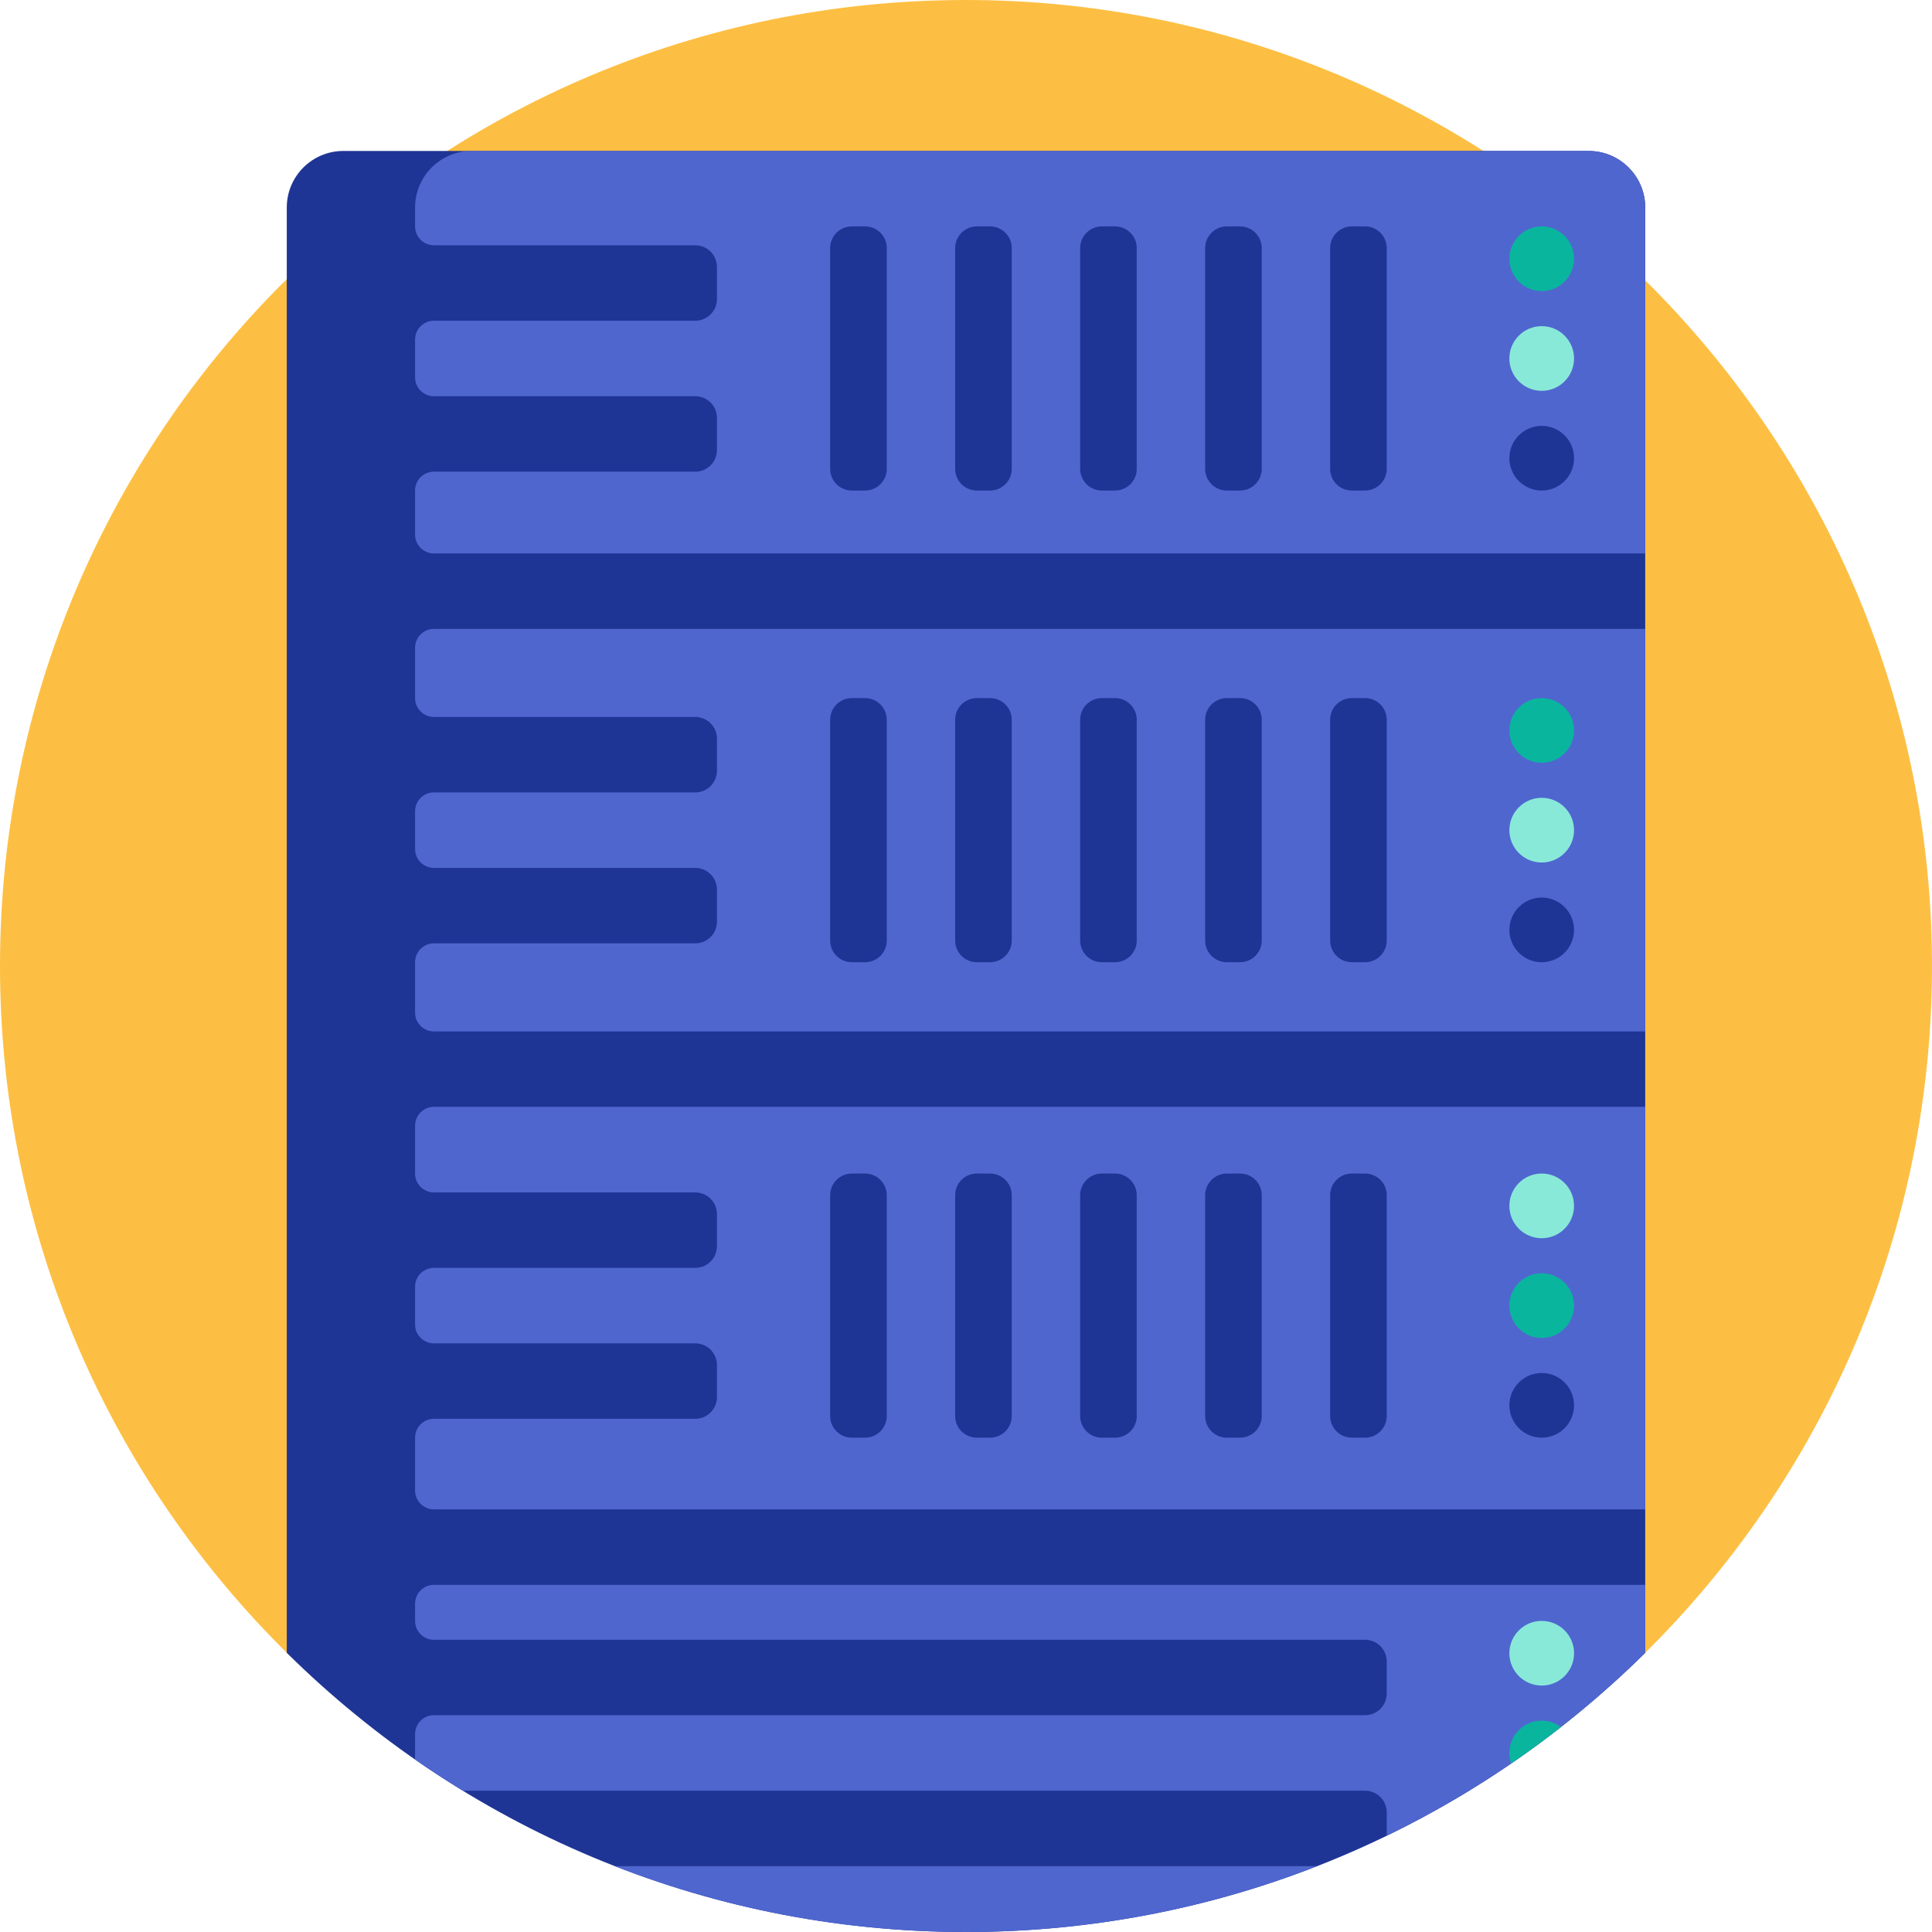 <svg width="76" height="76" viewBox="0 0 76 76" fill="none" xmlns="http://www.w3.org/2000/svg">
<g clip-path="url(#clip0)">
<path d="M0 38C0 17.036 16.975 0.038 37.929 -0C58.751 -0.038 75.824 16.853 75.998 37.674C76.089 48.421 71.715 58.146 64.623 65.111C64.508 65.224 64.326 65.224 64.21 65.113C57.391 58.616 48.162 54.625 38 54.625C27.838 54.625 18.609 58.616 11.79 65.113C11.674 65.223 11.492 65.224 11.377 65.111C4.356 58.217 0 48.617 0 38H0Z" fill="#FDBF43"/>
<path d="M64.719 8.164V65.018C57.854 71.807 48.417 76 38 76C27.583 76 18.146 71.807 11.281 65.018V8.164C11.281 6.934 12.278 5.938 13.508 5.938H62.492C63.722 5.938 64.719 6.934 64.719 8.164Z" fill="#1F3595"/>
<path d="M52.076 73.304C47.723 75.042 42.974 76 38 76C33.128 76 28.472 75.081 24.192 73.41H51.813C51.901 73.376 51.989 73.34 52.076 73.304ZM17.07 64.504H53.697C54.169 64.504 54.551 64.886 54.551 65.357V66.619C54.551 67.09 54.169 67.472 53.697 67.472H17.07C16.66 67.472 16.328 67.805 16.328 68.215V69.215C16.942 69.642 17.569 70.05 18.209 70.441H53.697C54.169 70.441 54.551 70.823 54.551 71.295V72.213C58.332 70.38 61.764 67.94 64.719 65.018V62.344H17.07C16.66 62.344 16.328 62.676 16.328 63.086V63.761C16.328 64.171 16.66 64.504 17.07 64.504ZM17.07 43.541H64.719V59.375H17.07C16.66 59.375 16.328 59.043 16.328 58.633V56.555C16.328 56.145 16.66 55.812 17.07 55.812H27.35C27.821 55.812 28.203 55.43 28.203 54.959V53.697C28.203 53.226 27.821 52.844 27.35 52.844H17.07C16.66 52.844 16.328 52.511 16.328 52.102V50.617C16.328 50.207 16.66 49.875 17.07 49.875H27.35C27.821 49.875 28.203 49.493 28.203 49.022V47.76C28.203 47.288 27.821 46.906 27.35 46.906H17.07C16.66 46.906 16.328 46.574 16.328 46.164V44.284C16.328 43.874 16.66 43.541 17.07 43.541ZM59.375 55.282C59.375 55.985 59.945 56.555 60.647 56.555C61.35 56.555 61.919 55.985 61.919 55.282C61.919 54.58 61.35 54.01 60.647 54.01C59.945 54.01 59.375 54.58 59.375 55.282ZM52.324 55.701C52.324 56.173 52.706 56.555 53.178 56.555H53.697C54.169 56.555 54.551 56.173 54.551 55.701V47.018C54.551 46.546 54.169 46.164 53.697 46.164H53.178C52.706 46.164 52.324 46.546 52.324 47.018V55.701ZM47.407 55.701C47.407 56.173 47.789 56.555 48.261 56.555H48.78C49.252 56.555 49.634 56.173 49.634 55.701V47.018C49.634 46.546 49.252 46.164 48.78 46.164H48.261C47.789 46.164 47.407 46.546 47.407 47.018V55.701ZM42.49 55.701C42.49 56.173 42.872 56.555 43.344 56.555H43.863C44.335 56.555 44.717 56.173 44.717 55.701V47.018C44.717 46.546 44.335 46.164 43.863 46.164H43.344C42.872 46.164 42.49 46.546 42.49 47.018V55.701ZM37.573 55.701C37.573 56.173 37.955 56.555 38.427 56.555H38.946C39.418 56.555 39.8 56.173 39.8 55.701V47.018C39.8 46.546 39.418 46.164 38.946 46.164H38.427C37.955 46.164 37.573 46.546 37.573 47.018V55.701ZM32.656 55.701C32.656 56.173 33.038 56.555 33.51 56.555H34.029C34.501 56.555 34.883 56.173 34.883 55.701V47.018C34.883 46.546 34.501 46.164 34.029 46.164H33.51C33.038 46.164 32.656 46.546 32.656 47.018V55.701ZM17.07 24.74H64.719V40.573H17.07C16.66 40.573 16.328 40.24 16.328 39.831V37.852C16.328 37.442 16.66 37.109 17.07 37.109H27.35C27.821 37.109 28.203 36.727 28.203 36.256V34.994C28.203 34.523 27.821 34.141 27.35 34.141H17.07C16.66 34.141 16.328 33.808 16.328 33.398V31.914C16.328 31.504 16.66 31.172 17.07 31.172H27.35C27.821 31.172 28.203 30.79 28.203 30.318V29.057C28.203 28.585 27.821 28.203 27.35 28.203H17.07C16.66 28.203 16.328 27.871 16.328 27.461V25.482C16.328 25.072 16.66 24.74 17.07 24.74ZM59.375 36.579C59.375 37.282 59.945 37.852 60.647 37.852C61.35 37.852 61.919 37.282 61.919 36.579C61.919 35.877 61.35 35.307 60.647 35.307C59.945 35.307 59.375 35.877 59.375 36.579ZM52.324 36.998C52.324 37.469 52.706 37.852 53.178 37.852H53.697C54.169 37.852 54.551 37.469 54.551 36.998V28.314C54.551 27.843 54.169 27.461 53.697 27.461H53.178C52.706 27.461 52.324 27.843 52.324 28.314V36.998ZM47.407 36.998C47.407 37.469 47.789 37.852 48.261 37.852H48.78C49.252 37.852 49.634 37.469 49.634 36.998V28.314C49.634 27.843 49.252 27.461 48.78 27.461H48.261C47.789 27.461 47.407 27.843 47.407 28.314V36.998ZM42.49 36.998C42.49 37.469 42.872 37.852 43.344 37.852H43.863C44.335 37.852 44.717 37.469 44.717 36.998V28.314C44.717 27.843 44.335 27.461 43.863 27.461H43.344C42.872 27.461 42.49 27.843 42.49 28.314V36.998ZM37.573 36.998C37.573 37.469 37.955 37.852 38.427 37.852H38.946C39.418 37.852 39.8 37.469 39.8 36.998V28.314C39.8 27.843 39.418 27.461 38.946 27.461H38.427C37.955 27.461 37.573 27.843 37.573 28.314V36.998ZM32.656 36.998C32.656 37.469 33.038 37.852 33.51 37.852H34.029C34.501 37.852 34.883 37.469 34.883 36.998V28.314C34.883 27.843 34.501 27.461 34.029 27.461H33.51C33.038 27.461 32.656 27.843 32.656 28.314V36.998ZM64.719 8.164V21.771H17.07C16.66 21.771 16.328 21.439 16.328 21.029V19.297C16.328 18.887 16.66 18.555 17.07 18.555H27.35C27.821 18.555 28.203 18.173 28.203 17.701V16.439C28.203 15.968 27.821 15.586 27.35 15.586H17.07C16.66 15.586 16.328 15.254 16.328 14.844V13.359C16.328 12.949 16.66 12.617 17.07 12.617H27.35C27.821 12.617 28.203 12.235 28.203 11.764V10.502C28.203 10.03 27.821 9.648 27.35 9.648H17.07C16.66 9.648 16.328 9.316 16.328 8.906V8.164C16.328 6.934 17.325 5.938 18.555 5.938H62.492C63.722 5.938 64.719 6.934 64.719 8.164ZM34.883 9.76C34.883 9.288 34.501 8.906 34.029 8.906H33.51C33.038 8.906 32.656 9.288 32.656 9.76V18.443C32.656 18.915 33.038 19.297 33.51 19.297H34.029C34.501 19.297 34.883 18.915 34.883 18.443V9.76ZM39.8 9.76C39.8 9.288 39.418 8.906 38.946 8.906H38.427C37.955 8.906 37.573 9.288 37.573 9.76V18.443C37.573 18.915 37.955 19.297 38.427 19.297H38.946C39.418 19.297 39.8 18.915 39.8 18.443V9.76ZM44.717 9.76C44.717 9.288 44.335 8.906 43.863 8.906H43.344C42.872 8.906 42.49 9.288 42.49 9.76V18.443C42.49 18.915 42.872 19.297 43.344 19.297H43.863C44.335 19.297 44.717 18.915 44.717 18.443V9.76ZM49.634 9.76C49.634 9.288 49.252 8.906 48.78 8.906H48.261C47.789 8.906 47.407 9.288 47.407 9.76V18.443C47.407 18.915 47.789 19.297 48.261 19.297H48.78C49.252 19.297 49.634 18.915 49.634 18.443V9.76ZM54.551 9.76C54.551 9.288 54.169 8.906 53.697 8.906H53.178C52.706 8.906 52.324 9.288 52.324 9.76V18.443C52.324 18.915 52.706 19.297 53.178 19.297H53.697C54.169 19.297 54.551 18.915 54.551 18.443V9.76ZM61.92 18.025C61.92 17.322 61.35 16.753 60.647 16.753C59.945 16.753 59.375 17.322 59.375 18.025C59.375 18.727 59.945 19.297 60.647 19.297C61.35 19.297 61.92 18.727 61.92 18.025Z" fill="#4F66CF"/>
<path d="M61.92 65.034C61.92 65.737 61.35 66.306 60.647 66.306C59.945 66.306 59.375 65.737 59.375 65.034C59.375 64.332 59.945 63.762 60.647 63.762C61.35 63.762 61.92 64.332 61.92 65.034ZM60.647 15.374C61.35 15.374 61.919 14.805 61.919 14.102C61.919 13.399 61.35 12.83 60.647 12.83C59.944 12.83 59.375 13.399 59.375 14.102C59.375 14.805 59.945 15.374 60.647 15.374ZM60.647 31.384C59.944 31.384 59.375 31.954 59.375 32.656C59.375 33.359 59.945 33.929 60.647 33.929C61.35 33.929 61.919 33.359 61.919 32.656C61.92 31.954 61.35 31.384 60.647 31.384ZM60.647 46.164C59.944 46.164 59.375 46.734 59.375 47.436C59.375 48.139 59.945 48.709 60.647 48.709C61.35 48.709 61.919 48.139 61.919 47.436C61.919 46.734 61.35 46.164 60.647 46.164Z" fill="#89E9D9"/>
<path d="M59.375 10.178C59.375 9.476 59.945 8.906 60.647 8.906C61.35 8.906 61.919 9.476 61.919 10.178C61.919 10.881 61.35 11.451 60.647 11.451C59.945 11.451 59.375 10.881 59.375 10.178ZM59.375 68.957C59.375 69.102 59.401 69.242 59.446 69.372C60.114 68.914 60.769 68.436 61.406 67.937C61.194 67.779 60.932 67.685 60.647 67.685C59.945 67.685 59.375 68.255 59.375 68.957ZM60.647 50.087C59.944 50.087 59.375 50.657 59.375 51.359C59.375 52.062 59.945 52.632 60.647 52.632C61.35 52.632 61.919 52.062 61.919 51.359C61.92 50.657 61.35 50.087 60.647 50.087ZM60.647 27.461C59.944 27.461 59.375 28.031 59.375 28.733C59.375 29.436 59.945 30.005 60.647 30.005C61.35 30.005 61.919 29.436 61.919 28.733C61.919 28.031 61.35 27.461 60.647 27.461Z" fill="#0AB59E"/>
</g>
<defs>
<clipPath id="clip0">
<rect width="76" height="76" fill="white"/>
</clipPath>
</defs>
</svg>

